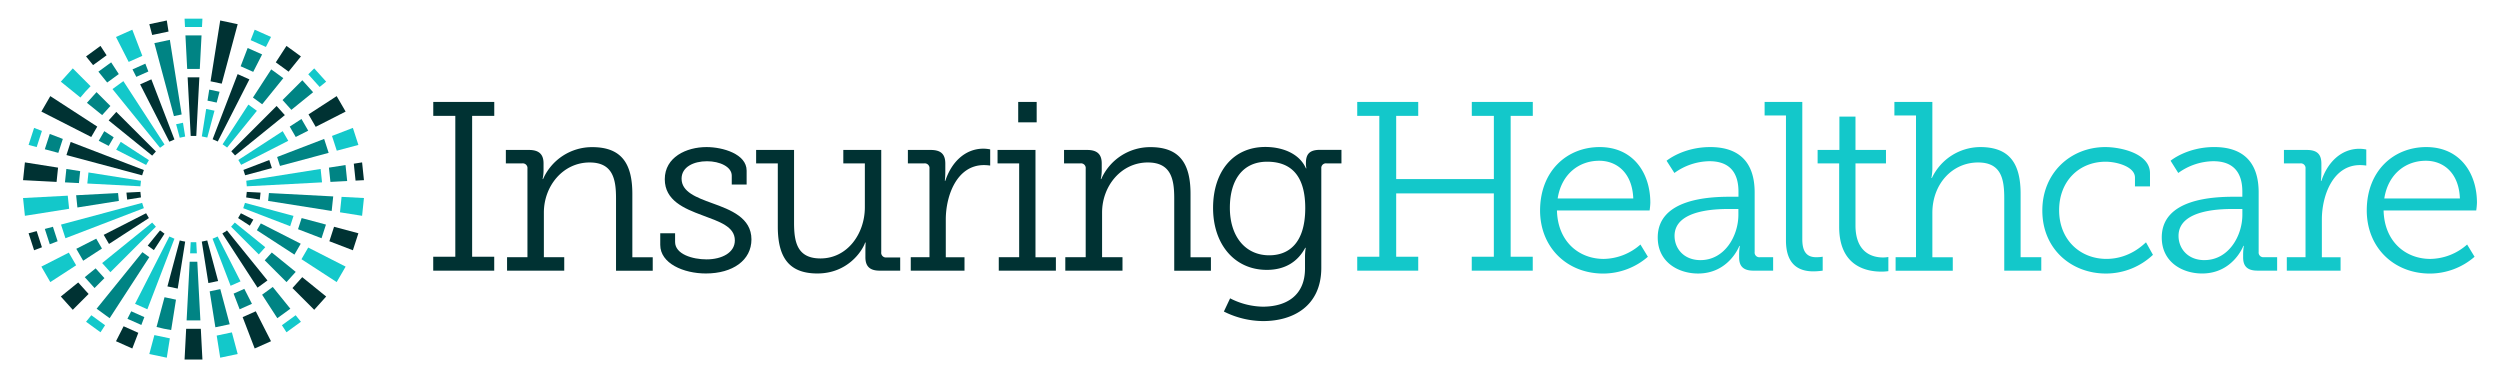 <svg id="Layer_1" data-name="Layer 1" xmlns="http://www.w3.org/2000/svg" viewBox="0 0 1147.56 173.6"><defs><style>.cls-1{fill:#003233;}.cls-2{fill:#13c8ca;}.cls-3{fill:#008484;}</style></defs><title>Ihd-logo-alt-svg</title><path class="cls-1" d="M198.88,117.85H209V53.18H198.88V46.8h28v6.39H216.72v64.67h10.14v6.39h-28v-6.39Z"/><path class="cls-1" d="M232.75,118.07h9.36V77.42A2.16,2.16,0,0,0,239.69,75H232.2V68.83h10.58c4.63,0,6.72,2,6.72,6.17v3.19a18.17,18.17,0,0,1-.44,4h0.22a24.53,24.53,0,0,1,22.58-14.65c13.66,0,18.4,7.82,18.4,21.48v29.08h9.36v6.17H282.77V91c0-8.7-1.43-16.42-12.12-16.42-12.23,0-21,10.8-21,23v20.49H259v6.17H232.75v-6.17Z"/><path class="cls-1" d="M303.05,107.06h6.83v4c0,5.62,8,8,14.43,8,7.05,0,13-3.08,13-8.7,0-6.39-7.05-8.59-15-11.57C314,95.71,305.15,92,305.15,82.27c0-10.14,9.92-14.76,19.17-14.76,7.49,0,18.4,3.19,18.4,10.8v6.39h-6.83V80.62c0-4.08-5.51-6.61-11.35-6.61-6.17,0-11.68,2.64-11.68,8,0,6.06,6.72,8.59,14,11.24,8.59,3.08,18.07,6.72,18.07,16.64,0,9.58-8.59,15.64-20.93,15.64-10.25,0-20.93-4.63-20.93-13.11v-5.4Z"/><path class="cls-1" d="M357,75h-9.92V68.83h17.41v33.38c0,8.7,1.32,16.42,12.12,16.42,12.45,0,20.38-11.46,20.38-23.47V75H387.1V68.83h17.41v46.93a2.16,2.16,0,0,0,2.42,2.42h6.28v6.06h-9.36c-4.63,0-6.61-2-6.61-6.17v-2.75c0-2.2.11-4,.11-4h-0.22c-1.43,4.19-8.26,14.21-21.92,14.21-12.78,0-18.18-7.05-18.18-21.48V75Z"/><path class="cls-1" d="M418.06,118.07h8.59V77.42A2.16,2.16,0,0,0,424.23,75h-7.49V68.83H427.2c4.63,0,6.72,1.87,6.72,6.28v3.75A40,40,0,0,1,433.7,83h0.22c2.75-8.37,8.92-14.76,17.52-14.76a16.88,16.88,0,0,1,3.08.33V76a21.6,21.6,0,0,0-2.86-.22c-12.45,0-17.52,14-17.52,25v17.3h8.59v6.17H418.06v-6.17Z"/><path class="cls-1" d="M458.46,118.07h9.36V75h-9.92V68.83h17.41v49.25h9.37v6.17H458.46v-6.17Zm8.92-71.28h8.48v9.36h-8.48V46.8Z"/><path class="cls-1" d="M489,118.07h9.36V77.42A2.16,2.16,0,0,0,495.91,75h-7.49V68.83H499c4.63,0,6.72,2,6.72,6.17v3.19a18.15,18.15,0,0,1-.44,4h0.22a24.53,24.53,0,0,1,22.58-14.65c13.66,0,18.4,7.82,18.4,21.48v29.08h9.36v6.17H539V91c0-8.7-1.43-16.42-12.12-16.42-12.23,0-21,10.8-21,23v20.49h9.37v6.17H489v-6.17Z"/><path class="cls-1" d="M579.64,140.77c10.8,0,19.39-5.07,19.39-17.52v-5.51a25.75,25.75,0,0,1,.33-4h-0.22c-3.31,6.17-9,10.14-17.63,10.14-14.87,0-24.68-11.79-24.68-28.42s9.14-28,24-28c7.82,0,15.64,3,18.62,9.81h0.22a9.88,9.88,0,0,1-.22-2.42c0-4.08,1.65-6.06,6.39-6.06h9.92V75h-6.83a2.12,2.12,0,0,0-2.42,2.31v45.61c0,17.63-13,24.46-26.66,24.46A40.49,40.49,0,0,1,561.79,143l2.86-6.06A34,34,0,0,0,579.64,140.77Zm19.5-45.28c0-16.19-7.71-21.26-17.52-21.26-10.8,0-17.08,7.93-17.08,21.15s7.16,21.81,18.07,21.81C591.43,117.19,599.14,111.79,599.14,95.49Z"/><path class="cls-2" d="M623,117.85h10.14V53.18H623V46.8h28v6.39H640.88v29h44.84v-29H675.59V46.8h28v6.39H693.43v64.67h10.14v6.39h-28v-6.39h10.14V88.77H640.88v29.08H651v6.39H623v-6.39Z"/><path class="cls-2" d="M734.29,67.51c15.31,0,23.25,11.79,23.25,25.56a31.25,31.25,0,0,1-.33,3.53H714.68c0.33,14.21,10,22.25,21.48,22.25A26,26,0,0,0,753,112.24l3.42,5.62a31.41,31.41,0,0,1-20.49,7.71c-16.53,0-29-11.9-29-29C707,78.41,719.31,67.51,734.29,67.51Zm15.42,23.58c-0.44-11.68-7.49-17.3-15.64-17.3-9.25,0-17.3,6.06-19.06,17.3h34.7Z"/><path class="cls-2" d="M794.32,90.31H798V88c0-10.36-5.62-14-13.33-14a28,28,0,0,0-16.08,5.4L765,73.79s7.49-6.28,20.05-6.28c13.44,0,20.38,7.16,20.38,20.82v27.32a2.16,2.16,0,0,0,2.42,2.42h6.06v6.17h-9c-4.74,0-6.61-2.09-6.61-6.06v-1a24.18,24.18,0,0,1,.33-4.3H798.4s-4.74,12.67-18.95,12.67c-9,0-18.51-5.18-18.51-16.53C760.94,91.08,785,90.31,794.32,90.31ZM780.55,119.4c11.13,0,17.41-11.13,17.41-20.82V95.93h-3.19c-4.52,0-26.11-.44-26.11,12.34C768.66,114,772.84,119.4,780.55,119.4Z"/><path class="cls-2" d="M819.84,53H810V46.8h17.3v63c0,4.52,1.21,8.26,6.28,8.26a17.42,17.42,0,0,0,3.08-.22v6.39a31.31,31.31,0,0,1-4.3.33c-7.27,0-12.56-3.64-12.56-14.21V53Z"/><path class="cls-2" d="M844.25,75h-9.92V68.83h10V53.52h7.38V68.83h14V75h-14v28.42c0,13,8.26,14.76,12.56,14.76a12.85,12.85,0,0,0,2.53-.22v6.5a21.5,21.5,0,0,1-3.19.22c-6.39,0-19.39-2.09-19.39-20.6V75Z"/><path class="cls-2" d="M870.13,118.07h9.36V53h-9.92V46.8H887V77.2a23.18,23.18,0,0,1-.44,4.52h0.22A24.68,24.68,0,0,1,909,67.51c13.66,0,18.51,7.82,18.51,21.48v29.08H937v6.17H920V91c0-8.7-1.32-16.42-12-16.42-11.9,0-21,9.92-21,23.14v20.38h9.37v6.17H870.13v-6.17Z"/><path class="cls-2" d="M966.41,67.51c6.94,0,20.49,2.86,20.49,12v6.06H980V81.5c0-5-8.37-7.27-13.44-7.27-12.12,0-21.37,8.81-21.37,22.25,0,13.77,9.81,22.36,21.7,22.36,10.8,0,17.19-6.83,18.18-7.6l3.19,5.73a31.41,31.41,0,0,1-21.59,8.59c-15.86,0-29.19-11.24-29.19-28.86C937.43,79.41,950.43,67.51,966.41,67.51Z"/><path class="cls-2" d="M1025.66,90.31h3.63V88c0-10.36-5.62-14-13.33-14a28,28,0,0,0-16.08,5.4l-3.53-5.62s7.49-6.28,20.05-6.28c13.44,0,20.38,7.16,20.38,20.82v27.32a2.16,2.16,0,0,0,2.42,2.42h6.06v6.17h-9c-4.74,0-6.61-2.09-6.61-6.06v-1a24.11,24.11,0,0,1,.33-4.3h-0.22s-4.74,12.67-18.95,12.67c-9,0-18.51-5.18-18.51-16.53C992.27,91.08,1016.29,90.31,1025.66,90.31Zm-13.77,29.08c11.13,0,17.41-11.13,17.41-20.82V95.93h-3.19c-4.52,0-26.11-.44-26.11,12.34C1000,114,1004.17,119.4,1011.88,119.4Z"/><path class="cls-2" d="M1049.7,118.07h8.59V77.42a2.16,2.16,0,0,0-2.42-2.42h-7.49V68.83h10.47c4.63,0,6.72,1.87,6.72,6.28v3.75a39.91,39.91,0,0,1-.22,4.19h0.22c2.75-8.37,8.92-14.76,17.52-14.76a16.89,16.89,0,0,1,3.09.33V76a21.62,21.62,0,0,0-2.87-.22c-12.45,0-17.52,14-17.52,25v17.3h8.59v6.17H1049.7v-6.17Z"/><path class="cls-2" d="M1113.73,67.51c15.31,0,23.25,11.79,23.25,25.56a31.21,31.21,0,0,1-.33,3.53h-42.52c0.33,14.21,10,22.25,21.48,22.25a26,26,0,0,0,16.86-6.61l3.42,5.62a31.41,31.41,0,0,1-20.49,7.71c-16.53,0-29-11.9-29-29C1086.41,78.41,1098.75,67.51,1113.73,67.51Zm15.42,23.58c-0.44-11.68-7.49-17.3-15.64-17.3-9.25,0-17.3,6.06-19.06,17.3h34.7Z"/><polygon class="cls-2" points="106.98 104.97 118.79 116.78 121.76 113.48 107.78 102.16 106.08 104.06 106.98 104.97 106.98 104.97"/><polygon class="cls-2" points="95.16 63.14 98.46 50.81 94.64 50.01 92.64 62.62 95.16 63.14 95.16 63.14"/><polygon class="cls-1" points="113 90.63 119.27 91.62 119.6 88.41 113.28 88.08 113 90.63 113 90.63"/><polygon class="cls-2" points="84.72 8.56 84.92 12.4 92.72 12.4 92.92 8.56 84.72 8.56 84.72 8.56"/><polygon class="cls-1" points="100.88 10.68 96.65 37.32 101.78 38.4 109.1 11.1 101.08 9.4 100.88 10.68 100.88 10.68"/><polygon class="cls-2" points="116.45 14.83 115.06 18.43 122.06 21.55 124.4 16.97 116.91 13.63 116.45 14.83 116.45 14.83"/><polygon class="cls-1" points="69.86 16.06 77.36 14.48 76.56 9.4 68.54 11.1 69.86 16.06 69.86 16.06"/><polygon class="cls-2" points="56.15 22.69 59.07 28.42 65.33 25.63 60.73 13.63 53.24 16.97 56.15 22.69 56.15 22.69"/><polygon class="cls-1" points="130.8 22.15 126.6 28.62 132.47 32.89 138.13 25.9 131.5 21.07 130.8 22.15 130.8 22.15"/><polygon class="cls-1" points="48.93 25.38 46.13 21.07 39.5 25.9 42.73 29.89 48.93 25.38 48.93 25.38"/><polygon class="cls-3" points="117.4 30.7 120.32 24.98 113.68 22.03 110.46 30.42 116.23 32.99 117.4 30.7 117.4 30.7"/><polygon class="cls-3" points="91.71 31.64 92.51 16.25 85.12 16.25 85.92 31.64 91.71 31.64 91.71 31.64"/><polygon class="cls-3" points="45.97 33.88 49.2 37.88 54.53 34 51.03 28.62 45.16 32.89 45.97 33.88 45.97 33.88"/><polygon class="cls-2" points="143.32 32.3 141.5 34.11 146.72 39.91 149.72 37.48 144.23 31.39 143.32 32.3 143.32 32.3"/><polygon class="cls-3" points="68.1 32.82 66.72 29.22 60.82 31.85 62.57 35.28 68.1 32.82 68.1 32.82"/><polygon class="cls-3" points="80.38 33.51 77.97 18.29 70.86 19.79 79.84 53.29 83.39 52.54 80.38 33.51 80.38 33.51"/><polygon class="cls-3" points="122.4 35.08 116.11 44.78 120.35 47.86 130.05 35.88 124.5 31.85 122.4 35.08 122.4 35.08"/><polygon class="cls-1" points="108.16 36.42 97.6 63.92 99.95 64.95 114.48 36.43 109.08 34.02 108.16 36.42 108.16 36.42"/><polygon class="cls-1" points="91.44 36.78 91.51 35.5 86.13 35.5 87.54 62.4 90.1 62.38 91.44 36.78 91.44 36.78"/><polygon class="cls-3" points="138.78 36.84 129.69 45.92 133.74 50.42 143.73 42.33 138.78 36.84 138.78 36.84"/><polygon class="cls-2" points="51.63 40.88 73.46 67.83 75.52 66.33 56.63 37.24 51.63 40.88 51.63 40.88"/><polygon class="cls-2" points="39.17 42.1 41.58 39.56 41.58 39.56 40.67 38.66 40.67 38.65 37.95 35.93 37.95 35.93 37.04 35.02 37.04 35.02 36.13 34.11 36.13 34.11 33.41 31.39 27.92 37.48 36.9 44.76 39.17 42.1 39.17 42.1"/><polygon class="cls-3" points="100.12 44.61 100.79 42.12 96.05 41.13 95.25 46.2 99.46 47.09 100.12 44.61 100.12 44.61"/><polygon class="cls-1" points="153.47 44.82 141.61 52.51 144.91 58.22 158.65 51.22 154.54 44.12 153.47 44.82 153.47 44.82"/><polygon class="cls-3" points="39.9 47.19 46.89 52.84 50.67 48.65 44.31 42.29 39.9 47.19 39.9 47.19"/><polygon class="cls-2" points="113.31 49.09 102.17 66.23 104.25 67.73 117.92 50.86 114.01 48.01 113.31 49.09 113.31 49.09"/><polygon class="cls-1" points="129.75 53.65 130.75 52.84 126.97 48.65 106.17 69.45 107.89 71.35 129.75 53.65 129.75 53.65"/><polygon class="cls-1" points="49.88 55.27 69.85 71.44 71.56 69.54 69.74 67.72 69.74 67.72 65.2 63.18 65.2 63.18 64.29 62.27 64.29 62.27 60.66 58.64 60.66 58.64 59.75 57.73 59.75 57.73 58.84 56.82 58.84 56.82 55.21 53.19 55.21 53.19 54.3 52.28 54.3 52.28 53.39 51.37 49.88 55.27 49.88 55.27"/><polygon class="cls-1" points="76.38 54.41 69.48 36.42 64.32 38.72 77.74 65.05 80.07 64.01 76.38 54.41 76.38 54.41"/><polygon class="cls-1" points="35.02 59.38 41.88 62.88 44.64 58.11 23.09 44.12 18.99 51.22 35.02 59.38 35.02 59.38"/><polygon class="cls-2" points="160.78 59.17 152.39 62.4 154.59 69.17 164.51 66.52 161.98 58.71 160.78 59.17 160.78 59.17"/><polygon class="cls-3" points="138.04 61.72 141.48 59.97 138.38 54.61 132.99 58.11 135.75 62.88 138.04 61.72 138.04 61.72"/><polygon class="cls-2" points="19.25 60.09 15.65 58.71 13.12 66.52 16.84 67.51 19.25 60.09 19.25 60.09"/><polygon class="cls-2" points="84.6 60.16 83.99 56.35 80.84 57.02 82.5 63.22 85 62.68 84.6 60.16 84.6 60.16"/><polygon class="cls-3" points="45.32 64.63 49.9 66.97 52.19 63.01 47.87 60.21 45.32 64.63 45.32 64.63"/><polygon class="cls-3" points="28.84 63.77 22.85 61.48 20.57 68.51 26.77 70.17 28.84 63.77 28.84 63.77"/><polygon class="cls-3" points="148.79 63.77 127.2 72.06 128.53 76.16 150.86 70.17 148.79 63.77 148.79 63.77"/><polygon class="cls-2" points="54.47 69.3 67.07 75.72 68.35 73.51 55.42 65.11 53.33 68.72 54.47 69.3 54.47 69.3"/><polygon class="cls-2" points="116.29 72.8 132.32 64.63 129.76 60.21 109.4 73.43 110.69 75.66 116.29 72.8 116.29 72.8"/><polygon class="cls-1" points="45.38 75.16 65.24 80.48 66.03 78.05 32.44 65.16 30.5 71.17 45.38 75.16 45.38 75.16"/><polygon class="cls-1" points="120 74.83 111.73 78 112.52 80.45 124.81 77.15 123.6 73.45 120 74.83 120 74.83"/><polygon class="cls-1" points="164.94 74.74 162.4 75.14 163.21 82.9 167.06 82.7 166.21 74.54 164.94 74.74 164.94 74.74"/><polygon class="cls-3" points="158.6 75.75 150.99 76.95 151.67 83.5 159.36 83.1 158.6 75.75 158.6 75.75"/><polygon class="cls-1" points="26.65 76.95 11.43 74.54 10.58 82.7 25.97 83.5 26.65 76.95 26.65 76.95"/><polygon class="cls-2" points="147.18 77.55 113.04 82.96 113.29 85.52 147.82 83.71 147.18 77.55 147.18 77.55"/><polygon class="cls-3" points="36.8 78.56 30.46 77.55 29.82 83.71 36.23 84.04 36.8 78.56 36.8 78.56"/><polygon class="cls-2" points="64.71 82.98 40.61 79.16 40.08 84.24 64.45 85.52 64.71 82.98 64.71 82.98"/><polygon class="cls-1" points="61.88 88.21 58.03 88.41 58.37 91.62 64.71 90.62 64.45 88.08 61.88 88.21 61.88 88.21"/><polygon class="cls-3" points="123.07 92.22 152.25 96.84 152.95 90.16 123.45 88.61 123.07 92.22 123.07 92.22"/><polygon class="cls-3" points="35.53 95.24 54.56 92.22 54.19 88.61 34.95 89.62 35.53 95.24 35.53 95.24"/><polygon class="cls-2" points="156.06 97.45 166.21 99.06 167.06 90.9 156.79 90.36 156.06 97.45 156.06 97.45"/><polygon class="cls-2" points="12.7 98.86 31.73 95.84 31.1 89.82 10.58 90.9 11.43 99.06 12.7 98.86 12.7 98.86"/><polygon class="cls-1" points="65.92 98.46 47.6 107.8 50.03 111.98 68.35 100.09 67.07 97.88 65.92 98.46 65.92 98.46"/><polygon class="cls-2" points="132.25 98.44 112.45 93.13 111.65 95.56 133.2 103.83 134.73 99.1 132.25 98.44 132.25 98.44"/><polygon class="cls-1" points="116.29 100.8 110.58 97.89 109.29 100.09 114.67 103.59 116.29 100.8 116.29 100.8"/><polygon class="cls-3" points="136.8 105.21 147.59 109.36 149.62 103.09 138.46 100.1 136.8 105.21 136.8 105.21"/><polygon class="cls-2" points="30.04 109.36 66.03 95.55 65.24 93.11 28.01 103.09 30.04 109.36 30.04 109.36"/><polygon class="cls-1" points="71.84 107.76 67.8 112.75 70.63 114.81 75.52 107.27 73.46 105.77 71.84 107.76 71.84 107.76"/><polygon class="cls-1" points="151.19 110.74 161.98 114.88 164.51 107.08 153.34 104.09 151.19 110.74 151.19 110.74"/><polygon class="cls-3" points="22.85 112.12 26.45 110.74 24.29 104.09 20.57 105.09 22.85 112.12 22.85 112.12"/><polygon class="cls-1" points="16.85 114.42 19.25 113.5 16.84 106.08 13.12 107.08 15.65 114.88 16.85 114.42 16.85 114.42"/><polygon class="cls-1" points="83.74 110.67 82.5 110.37 76.85 131.47 81.58 132.47 85 110.9 83.74 110.67 83.74 110.67"/><polygon class="cls-2" points="87.54 111.17 87.27 116.29 90.36 116.29 90.09 111.17 87.54 111.17 87.54 111.17"/><polygon class="cls-3" points="138.04 111.88 119.73 102.55 117.91 105.69 135.15 116.88 138.04 111.88 138.04 111.88"/><polygon class="cls-2" points="142.62 114.21 141.48 113.63 138.38 118.98 154.54 129.48 158.65 122.38 142.62 114.21 142.62 114.21"/><polygon class="cls-3" points="40.33 118.28 46.8 114.08 44.17 109.55 35.02 114.21 38.18 119.68 40.33 118.28 40.33 118.28"/><polygon class="cls-2" points="73.07 117.71 61.99 139.46 67.64 141.97 80.07 109.58 77.74 108.55 73.07 117.71 73.07 117.71"/><polygon class="cls-1" points="94.44 122.32 95.65 129.93 100.12 128.99 95.13 110.37 92.63 110.9 94.44 122.32 94.44 122.32"/><polygon class="cls-2" points="52.48 123.13 53.39 122.22 53.39 122.22 54.3 121.32 54.3 121.31 55.21 120.41 55.21 120.41 58.84 116.78 58.84 116.77 59.75 115.87 59.75 115.86 60.66 114.96 60.66 114.95 64.29 111.33 64.29 111.32 65.2 110.42 65.2 110.41 69.74 105.88 69.74 105.87 71.56 104.06 69.85 102.16 46.89 120.75 50.67 124.95 52.48 123.13 52.48 123.13"/><polygon class="cls-3" points="41.9 124.8 38.9 127.22 43.4 132.22 47.94 127.67 43.89 123.18 41.9 124.8 41.9 124.8"/><polygon class="cls-3" points="135.74 124.8 124.76 115.9 121.52 119.5 131.51 129.49 135.74 124.8 135.74 124.8"/><polygon class="cls-2" points="24.17 128.78 34.95 121.78 31.58 115.96 18.99 122.38 23.09 129.48 24.17 128.78 24.17 128.78"/><polygon class="cls-1" points="122.77 128.73 104.18 105.77 103.16 106.54 103.12 106.48 102.06 107.19 118.21 132.05 122.77 128.73 122.77 128.73"/><polygon class="cls-1" points="139.73 128.03 138.74 127.22 134.24 132.22 144.23 142.21 149.72 136.11 139.73 128.03 139.73 128.03"/><polygon class="cls-2" points="105.85 131.18 110.4 129.16 99.9 108.55 97.56 109.58 105.85 131.18 105.85 131.18"/><polygon class="cls-3" points="91.1 130.4 90.57 120.14 87.07 120.14 85.66 147.08 91.98 147.08 91.1 130.4 91.1 130.4"/><polygon class="cls-3" points="115.65 139.46 112.15 132.59 107.23 134.78 110 141.97 115.65 139.46 115.65 139.46"/><polygon class="cls-1" points="34.31 141.3 36.13 139.48 36.13 139.48 37.04 138.57 37.04 138.57 37.95 137.67 37.95 137.66 40.67 134.94 40.67 134.94 35.9 129.65 27.92 136.11 33.41 142.21 34.31 141.3 34.31 141.3"/><polygon class="cls-3" points="132.47 140.71 125.2 131.72 120.31 135.28 127.3 146.06 133.28 141.71 132.47 140.71 132.47 140.71"/><polygon class="cls-3" points="51.03 144.98 68.53 118.04 65.37 115.75 44.35 141.71 50.33 146.06 51.03 144.98 51.03 144.98"/><polygon class="cls-3" points="65.79 146.77 66.26 145.57 60.24 142.89 58.49 146.33 64.88 149.17 65.79 146.77 65.79 146.77"/><polygon class="cls-2" points="129.4 149.29 131.5 152.52 138.13 147.7 135.71 144.7 129.4 149.29 129.4 149.29"/><polygon class="cls-3" points="105.44 148.84 101.12 132.71 96.25 133.74 98.86 150.23 105.44 148.84 105.44 148.84"/><polygon class="cls-3" points="75.19 150.88 78.57 151.5 80.78 137.55 75.52 136.43 71.86 150.09 75.19 150.88 75.19 150.88"/><polygon class="cls-2" points="46.84 151.44 48.23 149.29 41.92 144.7 39.5 147.7 46.13 152.52 46.84 151.44 46.84 151.44"/><polygon class="cls-1" points="121.48 150.91 117.4 142.89 111.38 145.57 116.91 159.96 124.4 156.63 121.48 150.91 121.48 150.91"/><polygon class="cls-1" points="61.19 158.76 63.49 152.77 56.74 149.76 53.24 156.63 60.73 159.97 61.19 158.76 61.19 158.76"/><polygon class="cls-2" points="107.77 157.53 106.44 152.57 99.47 154.04 101.08 164.19 109.1 162.5 107.77 157.53 107.77 157.53"/><polygon class="cls-2" points="76.76 162.92 77.97 155.31 70.86 153.81 68.54 162.5 76.56 164.19 76.76 162.92 76.76 162.92"/><polygon class="cls-1" points="92.78 162.47 92.18 150.93 85.45 150.93 84.72 165.04 92.92 165.03 92.78 162.47 92.78 162.47"/></svg>